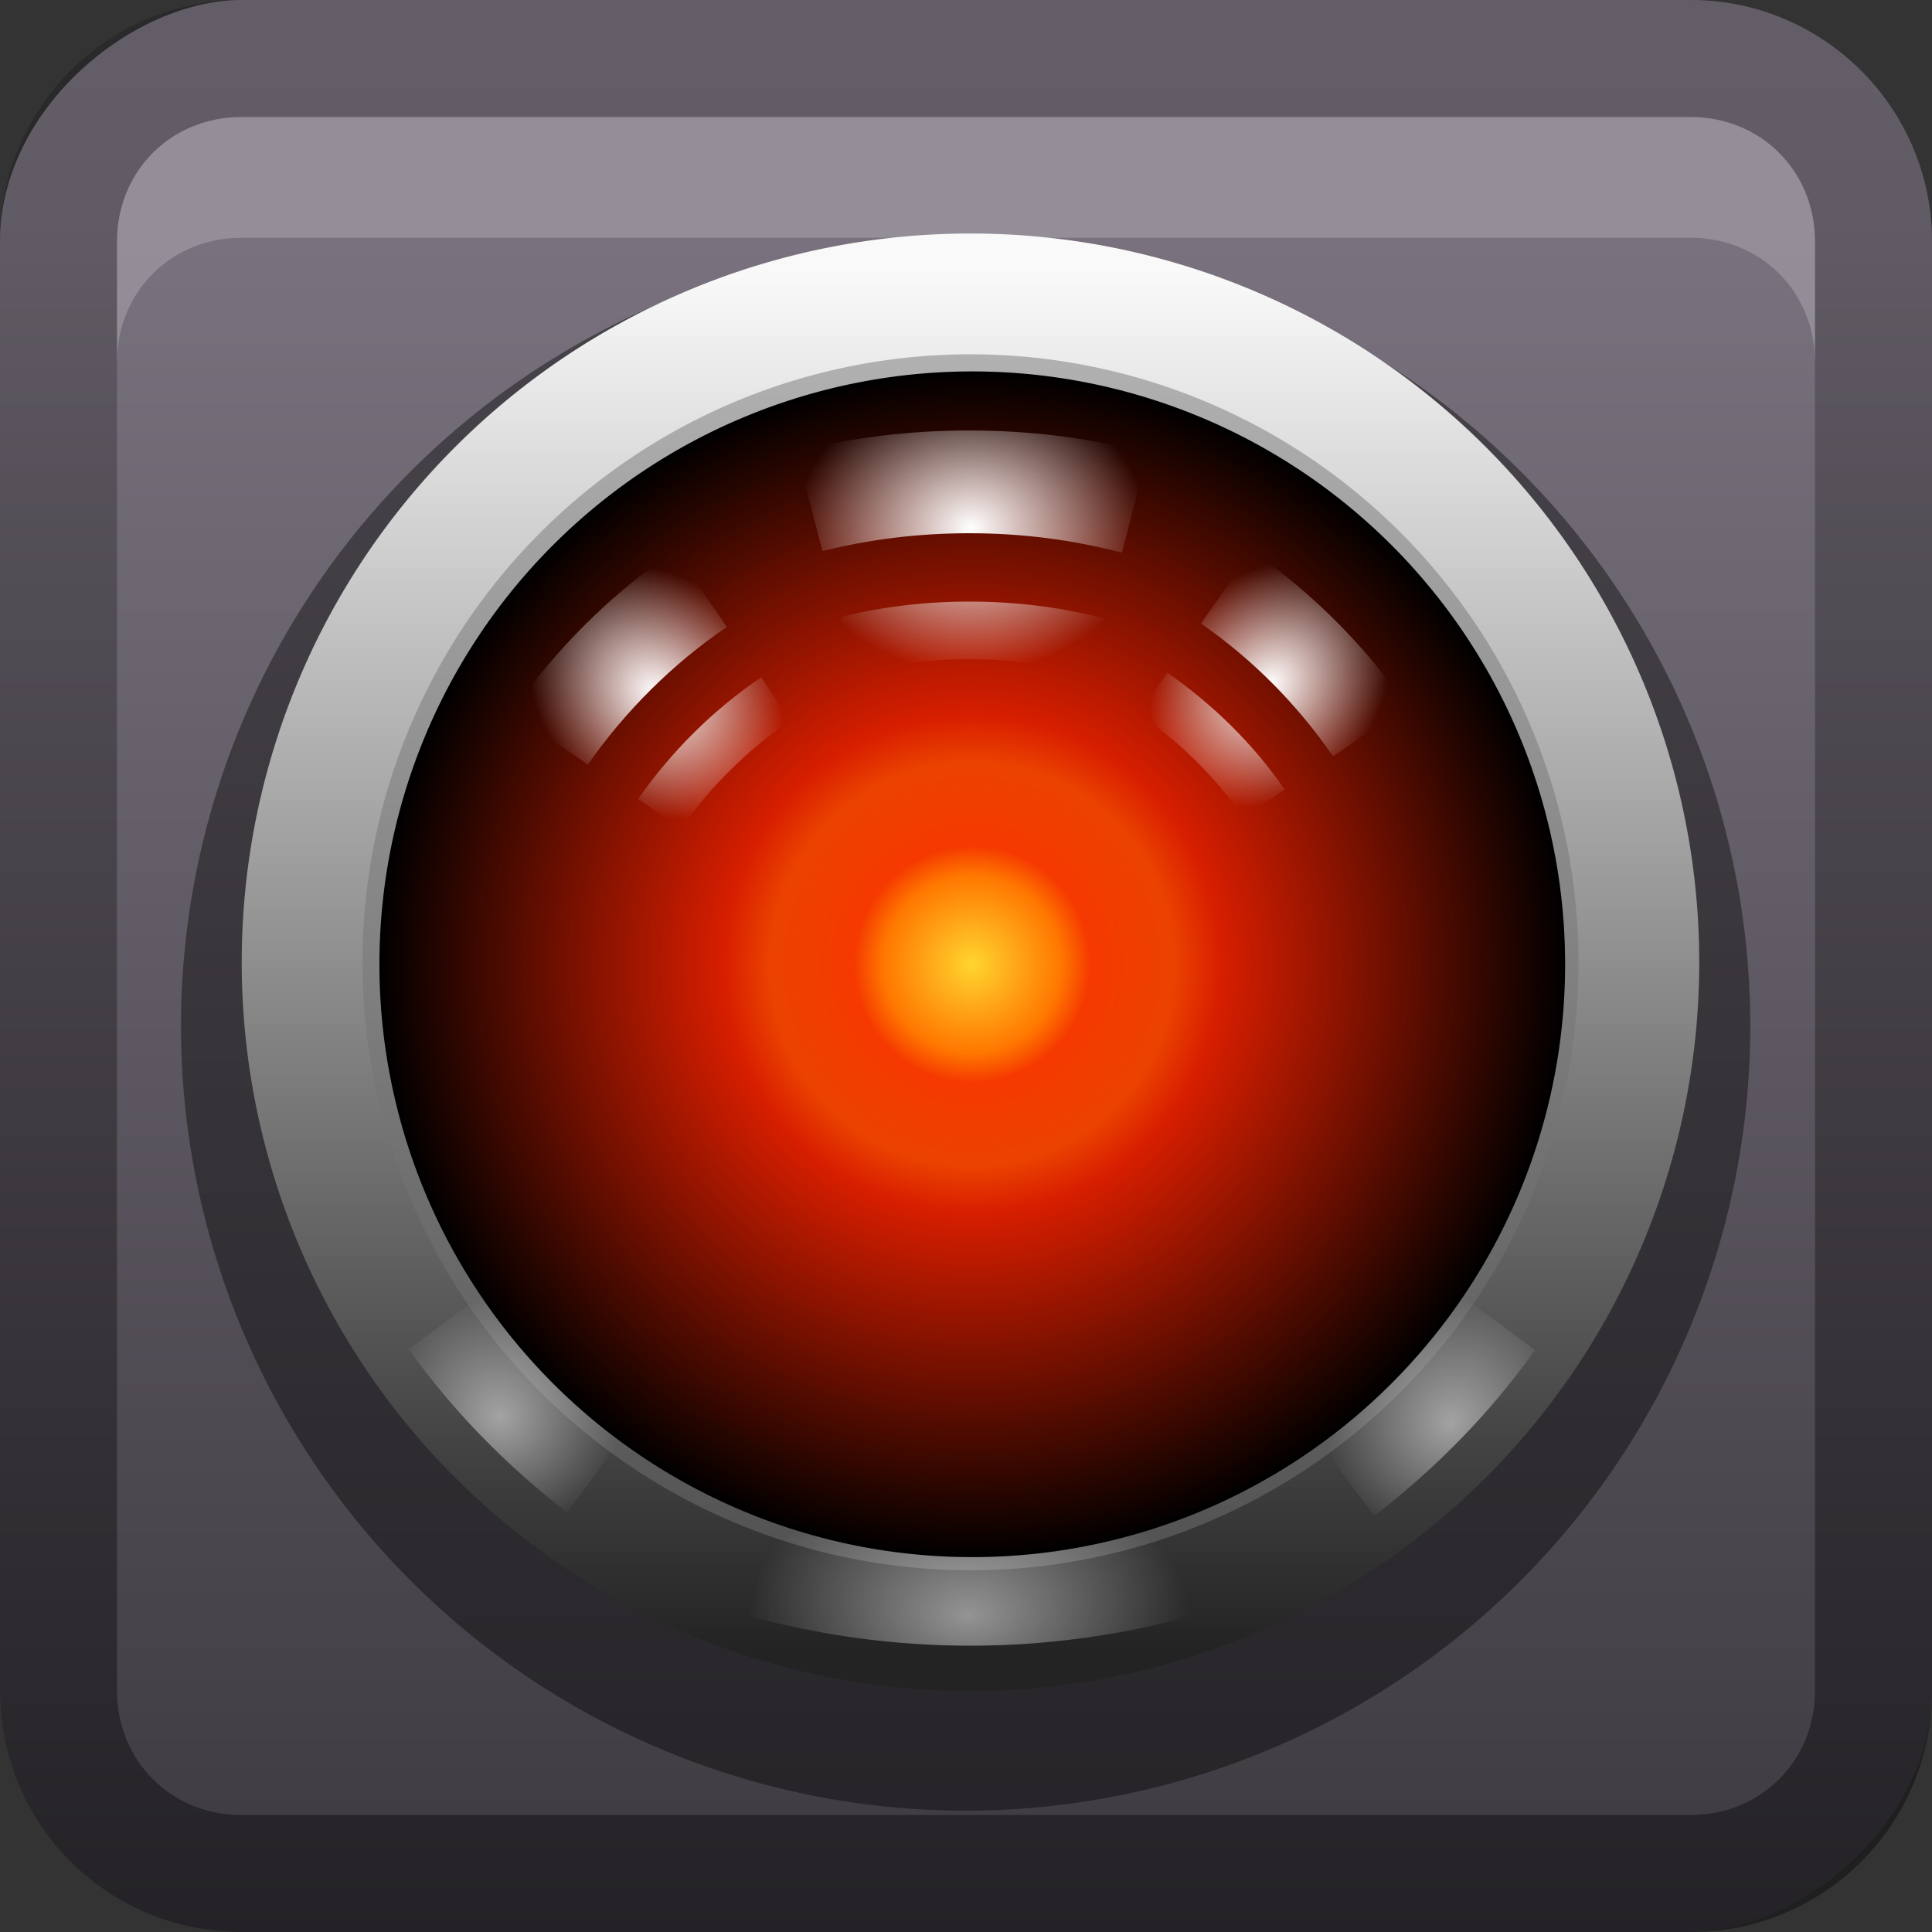 <?xml version="1.0" encoding="UTF-8" standalone="no"?>
<!-- Created with Inkscape (http://www.inkscape.org/) -->

<svg
   xmlns:dc="http://purl.org/dc/elements/1.1/"
   xmlns:cc="http://creativecommons.org/ns#"
   xmlns:rdf="http://www.w3.org/1999/02/22-rdf-syntax-ns#"
   xmlns:svg="http://www.w3.org/2000/svg"
   xmlns="http://www.w3.org/2000/svg"
   xmlns:xlink="http://www.w3.org/1999/xlink"
   xmlns:sodipodi="http://sodipodi.sourceforge.net/DTD/sodipodi-0.dtd"
   xmlns:inkscape="http://www.inkscape.org/namespaces/inkscape"
   width="16"
   height="16"
   id="svg2"
   sodipodi:version="0.32"
   inkscape:version="0.47 r22583"
   version="1.0"
   sodipodi:docname="gnome-control-center.svg"
   inkscape:output_extension="org.inkscape.output.svg.inkscape"
   style="display:inline">
  <rect width="100%" height="100%" fill="#333333" stroke="none"/>
  <defs
     id="defs4">
    <inkscape:perspective
       sodipodi:type="inkscape:persp3d"
       inkscape:vp_x="0 : 8 : 1"
       inkscape:vp_y="0 : 1000 : 0"
       inkscape:vp_z="16 : 8 : 1"
       inkscape:persp3d-origin="8 : 5.3333333 : 1"
       id="perspective35" />
    <linearGradient
       inkscape:collect="always"
       id="linearGradient3327">
      <stop
         style="stop-color:#000000;stop-opacity:1;"
         offset="0"
         id="stop3330" />
      <stop
         style="stop-color:#000000;stop-opacity:0;"
         offset="1"
         id="stop3333" />
    </linearGradient>
    <linearGradient
       id="ButtonColor"
       x1="10.32"
       y1="21"
       x2="10.32"
       y2="0.999"
       gradientUnits="userSpaceOnUse">
      <stop
         style="stop-color:#29669f;stop-opacity:1;"
         offset="0"
         id="stop3189" />
      <stop
         style="stop-color:#88b6e0;stop-opacity:1;"
         offset="1"
         id="stop3191" />
    </linearGradient>
    <linearGradient
       inkscape:collect="always"
       xlink:href="#linearGradient3187"
       id="linearGradient3204"
       x1="1"
       y1="9"
       x2="15"
       y2="9"
       gradientUnits="userSpaceOnUse"
       gradientTransform="translate(-17,-2)" />
    <linearGradient
       inkscape:collect="always"
       xlink:href="#linearGradient3327"
       id="linearGradient3629"
       x1="0"
       y1="8"
       x2="29.017"
       y2="8"
       gradientUnits="userSpaceOnUse"
       gradientTransform="matrix(0,-1,1,0,0,16)" />
    <linearGradient
       inkscape:collect="always"
       xlink:href="#SVGID_1_-4"
       id="linearGradient3765"
       gradientUnits="userSpaceOnUse"
       gradientTransform="matrix(0.093,0,0,0.041,-26.756,8.025)"
       x1="383.289"
       y1="0"
       x2="383.289"
       y2="218.48" />
    <linearGradient
       id="SVGID_1_-4"
       gradientUnits="userSpaceOnUse"
       x1="383.289"
       y1="0"
       x2="383.289"
       y2="218.48">
      <stop
         offset="0.006"
         style="stop-color:#ED2828"
         id="stop3143-2" />
      <stop
         offset="0.5"
         style="stop-color:#EF3B39"
         id="stop3145-1" />
      <stop
         offset="0.994"
         style="stop-color:#C02126"
         id="stop3147-3" />
    </linearGradient>
    <linearGradient
       y2="180.675"
       x2="175.308"
       y1="73.254"
       x1="175.308"
       gradientUnits="userSpaceOnUse"
       id="linearGradient3749-5">
      <stop
         id="stop3751-8"
         style="stop-color:#000000;stop-opacity:1;"
         offset="0" />
      <stop
         id="stop3753-7"
         style="stop-color:#000000;stop-opacity:0.473;"
         offset="0.994" />
    </linearGradient>
    <linearGradient
       inkscape:collect="always"
       xlink:href="#linearGradient3749-5"
       id="linearGradient3754"
       gradientUnits="userSpaceOnUse"
       gradientTransform="matrix(0.042,0,0,0.034,1.944,0.786)"
       x1="175.308"
       y1="73.254"
       x2="175.308"
       y2="180.675" />
    <linearGradient
       inkscape:collect="always"
       xlink:href="#linearGradient3749-5"
       id="linearGradient3756"
       gradientUnits="userSpaceOnUse"
       gradientTransform="matrix(0.05,0,0,0.034,2.48,0.786)"
       x1="175.308"
       y1="73.254"
       x2="175.308"
       y2="180.675" />
    <linearGradient
       y2="180.675"
       x2="175.308"
       y1="73.254"
       x1="175.308"
       gradientTransform="matrix(0.049,0,0,0.034,3.116,0.786)"
       gradientUnits="userSpaceOnUse"
       id="linearGradient3809"
       xlink:href="#linearGradient3749-5"
       inkscape:collect="always" />
    <inkscape:perspective
       id="perspective3729"
       inkscape:persp3d-origin="0.5 : 0.33333333 : 1"
       inkscape:vp_z="1 : 0.5 : 1"
       inkscape:vp_y="0 : 1000 : 0"
       inkscape:vp_x="0 : 0.5 : 1"
       sodipodi:type="inkscape:persp3d" />
    <linearGradient
       inkscape:collect="always"
       xlink:href="#linearGradient3696"
       id="linearGradient4163"
       x1="6"
       y1="48"
       x2="90"
       y2="48"
       gradientUnits="userSpaceOnUse"
       gradientTransform="translate(-96,0)" />
    <linearGradient
       id="linearGradient3696">
      <stop
         id="stop3698"
         offset="0"
         style="stop-color:#2458a6;stop-opacity:1;" />
      <stop
         id="stop3700"
         offset="1"
         style="stop-color:#598ad4;stop-opacity:1;" />
    </linearGradient>
    <linearGradient
       y2="48"
       x2="90"
       y1="48"
       x1="6"
       gradientTransform="translate(-52.867,-57.253)"
       gradientUnits="userSpaceOnUse"
       id="linearGradient3738"
       xlink:href="#linearGradient3696"
       inkscape:collect="always" />
    <inkscape:perspective
       id="perspective3703"
       inkscape:persp3d-origin="0.5 : 0.33333333 : 1"
       inkscape:vp_z="1 : 0.5 : 1"
       inkscape:vp_y="0 : 1000 : 0"
       inkscape:vp_x="0 : 0.5 : 1"
       sodipodi:type="inkscape:persp3d" />
    <linearGradient
       gradientTransform="matrix(0.194,0,0,0.194,-1.401,-1.946)"
       inkscape:collect="always"
       xlink:href="#linearGradient4099"
       id="linearGradient4113"
       x1="22.111"
       y1="62.984"
       x2="40"
       y2="32"
       gradientUnits="userSpaceOnUse" />
    <linearGradient
       id="linearGradient4099">
      <stop
         style="stop-color:#9ede27;stop-opacity:1;"
         offset="0"
         id="stop4101" />
      <stop
         style="stop-color:#c8f16b;stop-opacity:1;"
         offset="1"
         id="stop4103" />
    </linearGradient>
    <linearGradient
       gradientTransform="matrix(0.194,0,0,0.194,-1.526,-1.946)"
       inkscape:collect="always"
       xlink:href="#linearGradient4099"
       id="linearGradient4105"
       x1="38"
       y1="74"
       x2="70"
       y2="49"
       gradientUnits="userSpaceOnUse" />
    <linearGradient
       id="linearGradient3712">
      <stop
         style="stop-color:#9ede27;stop-opacity:1;"
         offset="0"
         id="stop3714" />
      <stop
         style="stop-color:#c8f16b;stop-opacity:1;"
         offset="1"
         id="stop3716" />
    </linearGradient>
    <linearGradient
       inkscape:collect="always"
       xlink:href="#linearGradient3799-3"
       id="linearGradient3746"
       gradientUnits="userSpaceOnUse"
       x1="56.037"
       y1="49.333"
       x2="56.037"
       y2="13.593"
       gradientTransform="matrix(0.265,0,0,0.265,-0.349,-3.708)" />
    <linearGradient
       id="linearGradient3799-3">
      <stop
         style="stop-color:#1a1a1a;stop-opacity:1;"
         offset="0"
         id="stop3801-3" />
      <stop
         style="stop-color:#000000;stop-opacity:1;"
         offset="1"
         id="stop3803-2" />
    </linearGradient>
    <linearGradient
       y2="13.593"
       x2="56.037"
       y1="49.333"
       x1="56.037"
       gradientTransform="matrix(0.194,0,0,0.194,-1.34,-1.884)"
       gradientUnits="userSpaceOnUse"
       id="linearGradient3726"
       xlink:href="#linearGradient3799-3"
       inkscape:collect="always" />
    <inkscape:perspective
       id="perspective3736"
       inkscape:persp3d-origin="0.5 : 0.33333333 : 1"
       inkscape:vp_z="1 : 0.5 : 1"
       inkscape:vp_y="0 : 1000 : 0"
       inkscape:vp_x="0 : 0.5 : 1"
       sodipodi:type="inkscape:persp3d" />
    <radialGradient
       inkscape:collect="always"
       xlink:href="#linearGradient3784-2"
       id="radialGradient3758"
       gradientUnits="userSpaceOnUse"
       gradientTransform="matrix(1.046,0.082,-0.052,0.91,0.849,1.34)"
       cx="49.581"
       cy="67.041"
       fx="49.581"
       fy="67.041"
       r="10" />
    <linearGradient
       id="linearGradient3784-2">
      <stop
         id="stop3786-4"
         offset="0"
         style="stop-color:#a0a0a0;stop-opacity:1;" />
      <stop
         id="stop3790-2"
         offset="1"
         style="stop-color:#1a1a1a;stop-opacity:1;" />
    </linearGradient>
    <radialGradient
       r="10"
       fy="67.041"
       fx="49.581"
       cy="67.041"
       cx="49.581"
       gradientTransform="matrix(1.046,0.082,-0.052,0.91,0.849,1.34)"
       gradientUnits="userSpaceOnUse"
       id="radialGradient3745"
       xlink:href="#linearGradient3784-2"
       inkscape:collect="always" />
    <radialGradient
       inkscape:collect="always"
       xlink:href="#linearGradient3784-2"
       id="radialGradient3698"
       cx="10.117"
       cy="6.534"
       fx="10.117"
       fy="6.534"
       r="2.649"
       gradientTransform="matrix(0.605,-0.183,0.133,0.441,0.819,7.7)"
       gradientUnits="userSpaceOnUse" />
    <inkscape:perspective
       id="perspective2916"
       inkscape:persp3d-origin="0.5 : 0.33333333 : 1"
       inkscape:vp_z="1 : 0.5 : 1"
       inkscape:vp_y="0 : 1000 : 0"
       inkscape:vp_x="0 : 0.5 : 1"
       sodipodi:type="inkscape:persp3d" />
    <linearGradient
       inkscape:collect="always"
       xlink:href="#linearGradient3187"
       id="linearGradient3181"
       x1="-3.061"
       y1="27.258"
       x2="-3.061"
       y2="7.254"
       gradientUnits="userSpaceOnUse"
       gradientTransform="translate(11.119,-6.258)" />
    <linearGradient
       id="linearGradient3187">
      <stop
         style="stop-color:#3c393f;stop-opacity:1;"
         offset="0"
         id="stop3189-4" />
      <stop
         style="stop-color:#79727e;stop-opacity:1;"
         offset="1"
         id="stop3191-7" />
    </linearGradient>
    <linearGradient
       y2="7.254"
       x2="-3.061"
       y1="27.258"
       x1="-3.061"
       gradientTransform="translate(-12.812,-17.387)"
       gradientUnits="userSpaceOnUse"
       id="linearGradient2925"
       xlink:href="#linearGradient3187"
       inkscape:collect="always" />
    <inkscape:perspective
       id="perspective2935"
       inkscape:persp3d-origin="0.5 : 0.33333333 : 1"
       inkscape:vp_z="1 : 0.5 : 1"
       inkscape:vp_y="0 : 1000 : 0"
       inkscape:vp_x="0 : 0.5 : 1"
       sodipodi:type="inkscape:persp3d" />
    <radialGradient
       inkscape:collect="always"
       xlink:href="#linearGradient3360"
       id="radialGradient3795"
       gradientUnits="userSpaceOnUse"
       gradientTransform="matrix(0.107,0.097,-0.119,0.132,8.529,-9.585)"
       cx="80.953"
       cy="56.063"
       fx="80.953"
       fy="56.063"
       r="6.203" />
    <linearGradient
       inkscape:collect="always"
       id="linearGradient3360">
      <stop
         style="stop-color:#ffffff;stop-opacity:1;"
         offset="0"
         id="stop3362" />
      <stop
         style="stop-color:#ffffff;stop-opacity:0;"
         offset="1"
         id="stop3364" />
    </linearGradient>
    <radialGradient
       inkscape:collect="always"
       xlink:href="#linearGradient3360"
       id="radialGradient3797"
       gradientUnits="userSpaceOnUse"
       gradientTransform="matrix(0.206,0,0,0.17,-5.164,-3.838)"
       cx="64.109"
       cy="48.279"
       fx="64.109"
       fy="48.279"
       r="7.047" />
    <radialGradient
       inkscape:collect="always"
       xlink:href="#linearGradient3360"
       id="radialGradient3799"
       gradientUnits="userSpaceOnUse"
       gradientTransform="matrix(0.107,-0.105,0.13,0.132,-6.889,3.305)"
       cx="47.172"
       cy="55.938"
       fx="47.172"
       fy="55.938"
       r="6.234" />
    <radialGradient
       inkscape:collect="always"
       xlink:href="#linearGradient3316"
       id="radialGradient3801"
       gradientUnits="userSpaceOnUse"
       cx="66.961"
       cy="71.272"
       fx="66.961"
       fy="71.272"
       r="31.272" />
    <linearGradient
       id="linearGradient3316">
      <stop
         style="stop-color:#ffd52f;stop-opacity:1;"
         offset="0"
         id="stop3318" />
      <stop
         id="stop3324"
         offset="0.15"
         style="stop-color:#ff7700;stop-opacity:1;" />
      <stop
         style="stop-color:#f53900;stop-opacity:1;"
         offset="0.2"
         id="stop3227" />
      <stop
         style="stop-color:#eb4200;stop-opacity:1;"
         offset="0.34"
         id="stop3225" />
      <stop
         style="stop-color:#d71e00;stop-opacity:1;"
         offset="0.42"
         id="stop3326" />
      <stop
         style="stop-color:#000000;stop-opacity:1;"
         offset="1"
         id="stop3320" />
    </linearGradient>
    <radialGradient
       inkscape:collect="always"
       xlink:href="#linearGradient3360"
       id="radialGradient3783"
       gradientUnits="userSpaceOnUse"
       gradientTransform="matrix(0.207,0,0,0.134,-5.231,-0.906)"
       cx="64"
       cy="106.589"
       fx="64"
       fy="106.589"
       r="8.844" />
    <radialGradient
       inkscape:collect="always"
       xlink:href="#linearGradient3368"
       id="radialGradient3786"
       gradientUnits="userSpaceOnUse"
       gradientTransform="matrix(0.144,-0.162,0.147,0.13,-14.571,13.274)"
       cx="86.421"
       cy="96.22"
       fx="86.421"
       fy="96.22"
       r="5" />
    <linearGradient
       inkscape:collect="always"
       id="linearGradient3368">
      <stop
         style="stop-color:#ffffff;stop-opacity:1;"
         offset="0"
         id="stop3370" />
      <stop
         style="stop-color:#ffffff;stop-opacity:0;"
         offset="1"
         id="stop3372" />
    </linearGradient>
    <radialGradient
       inkscape:collect="always"
       xlink:href="#linearGradient3376"
       id="radialGradient3789"
       gradientUnits="userSpaceOnUse"
       gradientTransform="matrix(0.148,0.14,-0.132,0.14,10.703,-7.541)"
       cx="41.458"
       cy="96.222"
       fx="41.458"
       fy="96.222"
       r="5" />
    <linearGradient
       inkscape:collect="always"
       id="linearGradient3376">
      <stop
         style="stop-color:#ffffff;stop-opacity:1;"
         offset="0"
         id="stop3378" />
      <stop
         style="stop-color:#ffffff;stop-opacity:0;"
         offset="1"
         id="stop3380" />
    </linearGradient>
    <linearGradient
       inkscape:collect="always"
       xlink:href="#linearGradient3306"
       id="linearGradient3803"
       gradientUnits="userSpaceOnUse"
       x1="74.261"
       y1="39.107"
       x2="74.261"
       y2="103.497" />
    <linearGradient
       id="linearGradient3306">
      <stop
         style="stop-color:#b7b7b7;stop-opacity:1;"
         offset="0"
         id="stop3308" />
      <stop
         style="stop-color:#4b4b4b;stop-opacity:1;"
         offset="1"
         id="stop3310" />
    </linearGradient>
    <linearGradient
       inkscape:collect="always"
       xlink:href="#linearGradient3298"
       id="linearGradient3805"
       gradientUnits="userSpaceOnUse"
       x1="58.001"
       y1="39.107"
       x2="58.001"
       y2="103.497" />
    <linearGradient
       id="linearGradient3298">
      <stop
         style="stop-color:#f9f9f9;stop-opacity:1;"
         offset="0"
         id="stop3300" />
      <stop
         style="stop-color:#232323;stop-opacity:1;"
         offset="1"
         id="stop3302" />
    </linearGradient>
    <linearGradient
       y2="103.497"
       x2="74.261"
       y1="39.107"
       x1="74.261"
       gradientUnits="userSpaceOnUse"
       id="linearGradient2996"
       xlink:href="#linearGradient3306"
       inkscape:collect="always" />
    <linearGradient
       y2="103.497"
       x2="58.001"
       y1="39.107"
       x1="58.001"
       gradientUnits="userSpaceOnUse"
       id="linearGradient2998"
       xlink:href="#linearGradient3298"
       inkscape:collect="always" />
    <linearGradient
       inkscape:collect="always"
       xlink:href="#linearGradient3306"
       id="linearGradient3991"
       gradientUnits="userSpaceOnUse"
       x1="74.261"
       y1="39.107"
       x2="74.261"
       y2="103.497" />
    <linearGradient
       inkscape:collect="always"
       xlink:href="#linearGradient3298"
       id="linearGradient3993"
       gradientUnits="userSpaceOnUse"
       x1="58.001"
       y1="39.107"
       x2="58.001"
       y2="103.497" />
  </defs>
  <sodipodi:namedview
     id="base"
     pagecolor="#ffffff"
     bordercolor="#e7e7e7"
     borderopacity="1"
     inkscape:pageopacity="0.0"
     inkscape:pageshadow="2"
     inkscape:zoom="28.458771"
     inkscape:cx="-4.2102782"
     inkscape:cy="9.5563131"
     inkscape:document-units="px"
     inkscape:current-layer="layer1"
     showgrid="true"
     inkscape:showpageshadow="false"
     showguides="false"
     inkscape:guide-bbox="true"
     inkscape:window-width="1920"
     inkscape:window-height="1024"
     inkscape:window-x="0"
     inkscape:window-y="25"
     inkscape:window-maximized="1"
     inkscape:snap-global="true">
    <sodipodi:guide
       orientation="1,0"
       position="0,112"
       id="guide2383" />
    <sodipodi:guide
       orientation="0,1"
       position="26.278,128"
       id="guide2385" />
    <sodipodi:guide
       orientation="1,0"
       position="128,54.082"
       id="guide2387" />
    <sodipodi:guide
       orientation="0,1"
       position="78.156,0"
       id="guide2389" />
    <sodipodi:guide
       orientation="0,1"
       position="60.864,64.085"
       id="guide2391" />
    <inkscape:grid
       type="xygrid"
       id="grid3672"
       visible="true"
       enabled="true" />
  </sodipodi:namedview>
  <g
     inkscape:label="Button"
     inkscape:groupmode="layer"
     id="layer1">
    <rect
       ry="2"
       rx="2"
       y="0"
       x="-16"
       height="16"
       width="16"
       id="rect3196"
       style="fill:url(#linearGradient3204);fill-opacity:1.0;fill-rule:nonzero;stroke:none"
       transform="matrix(0,-1,1,0,0,0)" />
    <path
       sodipodi:type="arc"
       style="opacity:0.4;color:#000000;fill:#000000;fill-opacity:1;fill-rule:nonzero;stroke:none;stroke-width:4;marker:none;visibility:visible;display:inline;overflow:visible;enable-background:accumulate"
       id="path3997"
       sodipodi:cx="8"
       sodipodi:cy="8"
       sodipodi:rx="6"
       sodipodi:ry="6"
       d="M 14,8 A 6,6 0 1 1 2,8 6,6 0 1 1 14,8 z"
       transform="matrix(1.083,0,0,1.083,-0.667,-0.167)" />
    <path
       style="opacity:0.4;fill:url(#linearGradient3629);fill-opacity:1;fill-rule:nonzero;stroke:none"
       d="m 0,14 c 0,1.108 0.892,2 2,2 l 12,0 c 1.108,0 2,-0.892 2,-2 L 16,2 C 16,0.892 15.108,0 14,0 L 2,0 C 0.892,0 0,0.892 0,2 l 0,12 z m 0.969,0 0,-12 C 0.969,1.417 1.417,0.969 2,0.969 l 12,0 c 0.583,0 1.031,0.448 1.031,1.031 l 0,12 c 0,0.583 -0.448,1.031 -1.031,1.031 l -12,0 C 1.417,15.031 0.969,14.583 0.969,14 z"
       id="rect2835" />
    <path
       style="fill:#ffffff;fill-opacity:1;fill-rule:nonzero;stroke:none;opacity:0.2"
       d="M 2 0.969 C 1.417 0.969 0.969 1.417 0.969 2 L 0.969 3 C 0.969 2.417 1.417 1.969 2 1.969 L 14 1.969 C 14.583 1.969 15.031 2.417 15.031 3 L 15.031 2 C 15.031 1.417 14.583 0.969 14 0.969 L 2 0.969 z "
       id="path2843" />
    <path
       sodipodi:type="arc"
       style="fill:url(#linearGradient2996);fill-opacity:1;fill-rule:evenodd;stroke:url(#linearGradient2998);stroke-width:5.651;stroke-linecap:butt;stroke-linejoin:round;stroke-miterlimit:4;stroke-opacity:1;stroke-dasharray:none;stroke-dashoffset:0;display:inline"
       id="path3294"
       sodipodi:cx="66.961128"
       sodipodi:cy="71.272087"
       sodipodi:rx="31.272085"
       sodipodi:ry="31.272085"
       d="m 98.233,71.272 a 31.272,31.272 0 1 1 -62.544,0 31.272,31.272 0 1 1 62.544,0 z"
       transform="matrix(0.177,0,0,0.177,-3.815,-4.646)" />
    <path
       style="opacity:0.5;fill:url(#radialGradient3789);fill-opacity:1;fill-rule:evenodd;stroke:none;display:inline"
       d="M 4.696,12.525 C 4.197,12.14 3.751,11.687 3.385,11.173 l 0.776,-0.576 c 0.309,0.438 0.683,0.83 1.106,1.159 l -0.57,0.77 z"
       id="path3358" />
    <path
       style="opacity:0.5;fill:url(#radialGradient3786);fill-opacity:1;fill-rule:evenodd;stroke:none;display:inline"
       d="m 11.38,12.555 -0.579,-0.782 c 0.43,-0.333 0.809,-0.732 1.123,-1.177 l 0.788,0.585 c -0.372,0.523 -0.824,0.982 -1.332,1.374 z"
       id="path3356" />
    <path
       style="opacity:0.5;fill:url(#radialGradient3783);fill-opacity:1;fill-rule:evenodd;stroke:none;display:inline"
       d="m 8.034,13.629 c -0.635,0 -1.248,-0.087 -1.833,-0.246 l 0.272,-1.023 c 0.497,0.135 1.021,0.207 1.561,0.207 0.539,0 1.064,-0.072 1.561,-0.207 l 0.272,1.023 c -0.585,0.159 -1.198,0.246 -1.833,0.246 z"
       id="path3352" />
    <path
       transform="matrix(0.157,0,0,0.157,-2.461,-3.204)"
       d="m 98.233,71.272 a 31.272,31.272 0 1 1 -62.544,0 31.272,31.272 0 1 1 62.544,0 z"
       sodipodi:ry="31.272085"
       sodipodi:rx="31.272085"
       sodipodi:cy="71.272087"
       sodipodi:cx="66.961128"
       id="path3314"
       style="fill:url(#radialGradient3801);fill-opacity:1;fill-rule:evenodd;stroke:none;display:inline"
       sodipodi:type="arc" />
    <path
       style="fill:url(#radialGradient3799);fill-opacity:1;fill-rule:evenodd;stroke:none;display:inline"
       d="M 5.586,4.561 C 5.058,4.92 4.602,5.375 4.237,5.898 L 4.868,6.332 C 5.18,5.887 5.57,5.497 6.02,5.192 L 5.586,4.561 z M 6.304,5.609 C 5.906,5.878 5.561,6.223 5.285,6.616 l 0.353,0.249 C 5.885,6.512 6.19,6.209 6.547,5.968 L 6.304,5.609 z"
       id="path3386" />
    <path
       style="fill:url(#radialGradient3797);fill-opacity:1;fill-rule:evenodd;stroke:none;display:inline"
       d="m 8.028,3.565 c -0.493,0 -0.973,0.058 -1.43,0.174 l 0.213,0.825 c 0.389,-0.098 0.798,-0.148 1.217,-0.148 0.436,0 0.86,0.055 1.263,0.161 L 9.504,3.752 C 9.033,3.628 8.538,3.565 8.028,3.565 z m 0,1.417 c -0.368,0 -0.727,0.043 -1.069,0.129 L 7.075,5.581 C 7.381,5.504 7.699,5.459 8.028,5.459 c 0.346,0 0.679,0.05 0.998,0.135 L 9.149,5.124 C 8.792,5.029 8.415,4.982 8.028,4.982 z"
       id="path3397" />
    <path
       style="fill:url(#radialGradient3795);fill-opacity:1;fill-rule:evenodd;stroke:none;display:inline"
       d="M 10.365,4.561 9.946,5.164 C 10.374,5.46 10.745,5.836 11.04,6.264 L 11.649,5.845 C 11.302,5.343 10.866,4.908 10.365,4.561 z M 9.667,5.571 9.432,5.912 C 9.771,6.146 10.064,6.433 10.298,6.772 L 10.638,6.537 C 10.377,6.159 10.044,5.833 9.667,5.571 z"
       id="path3400" />
  </g>
</svg>

